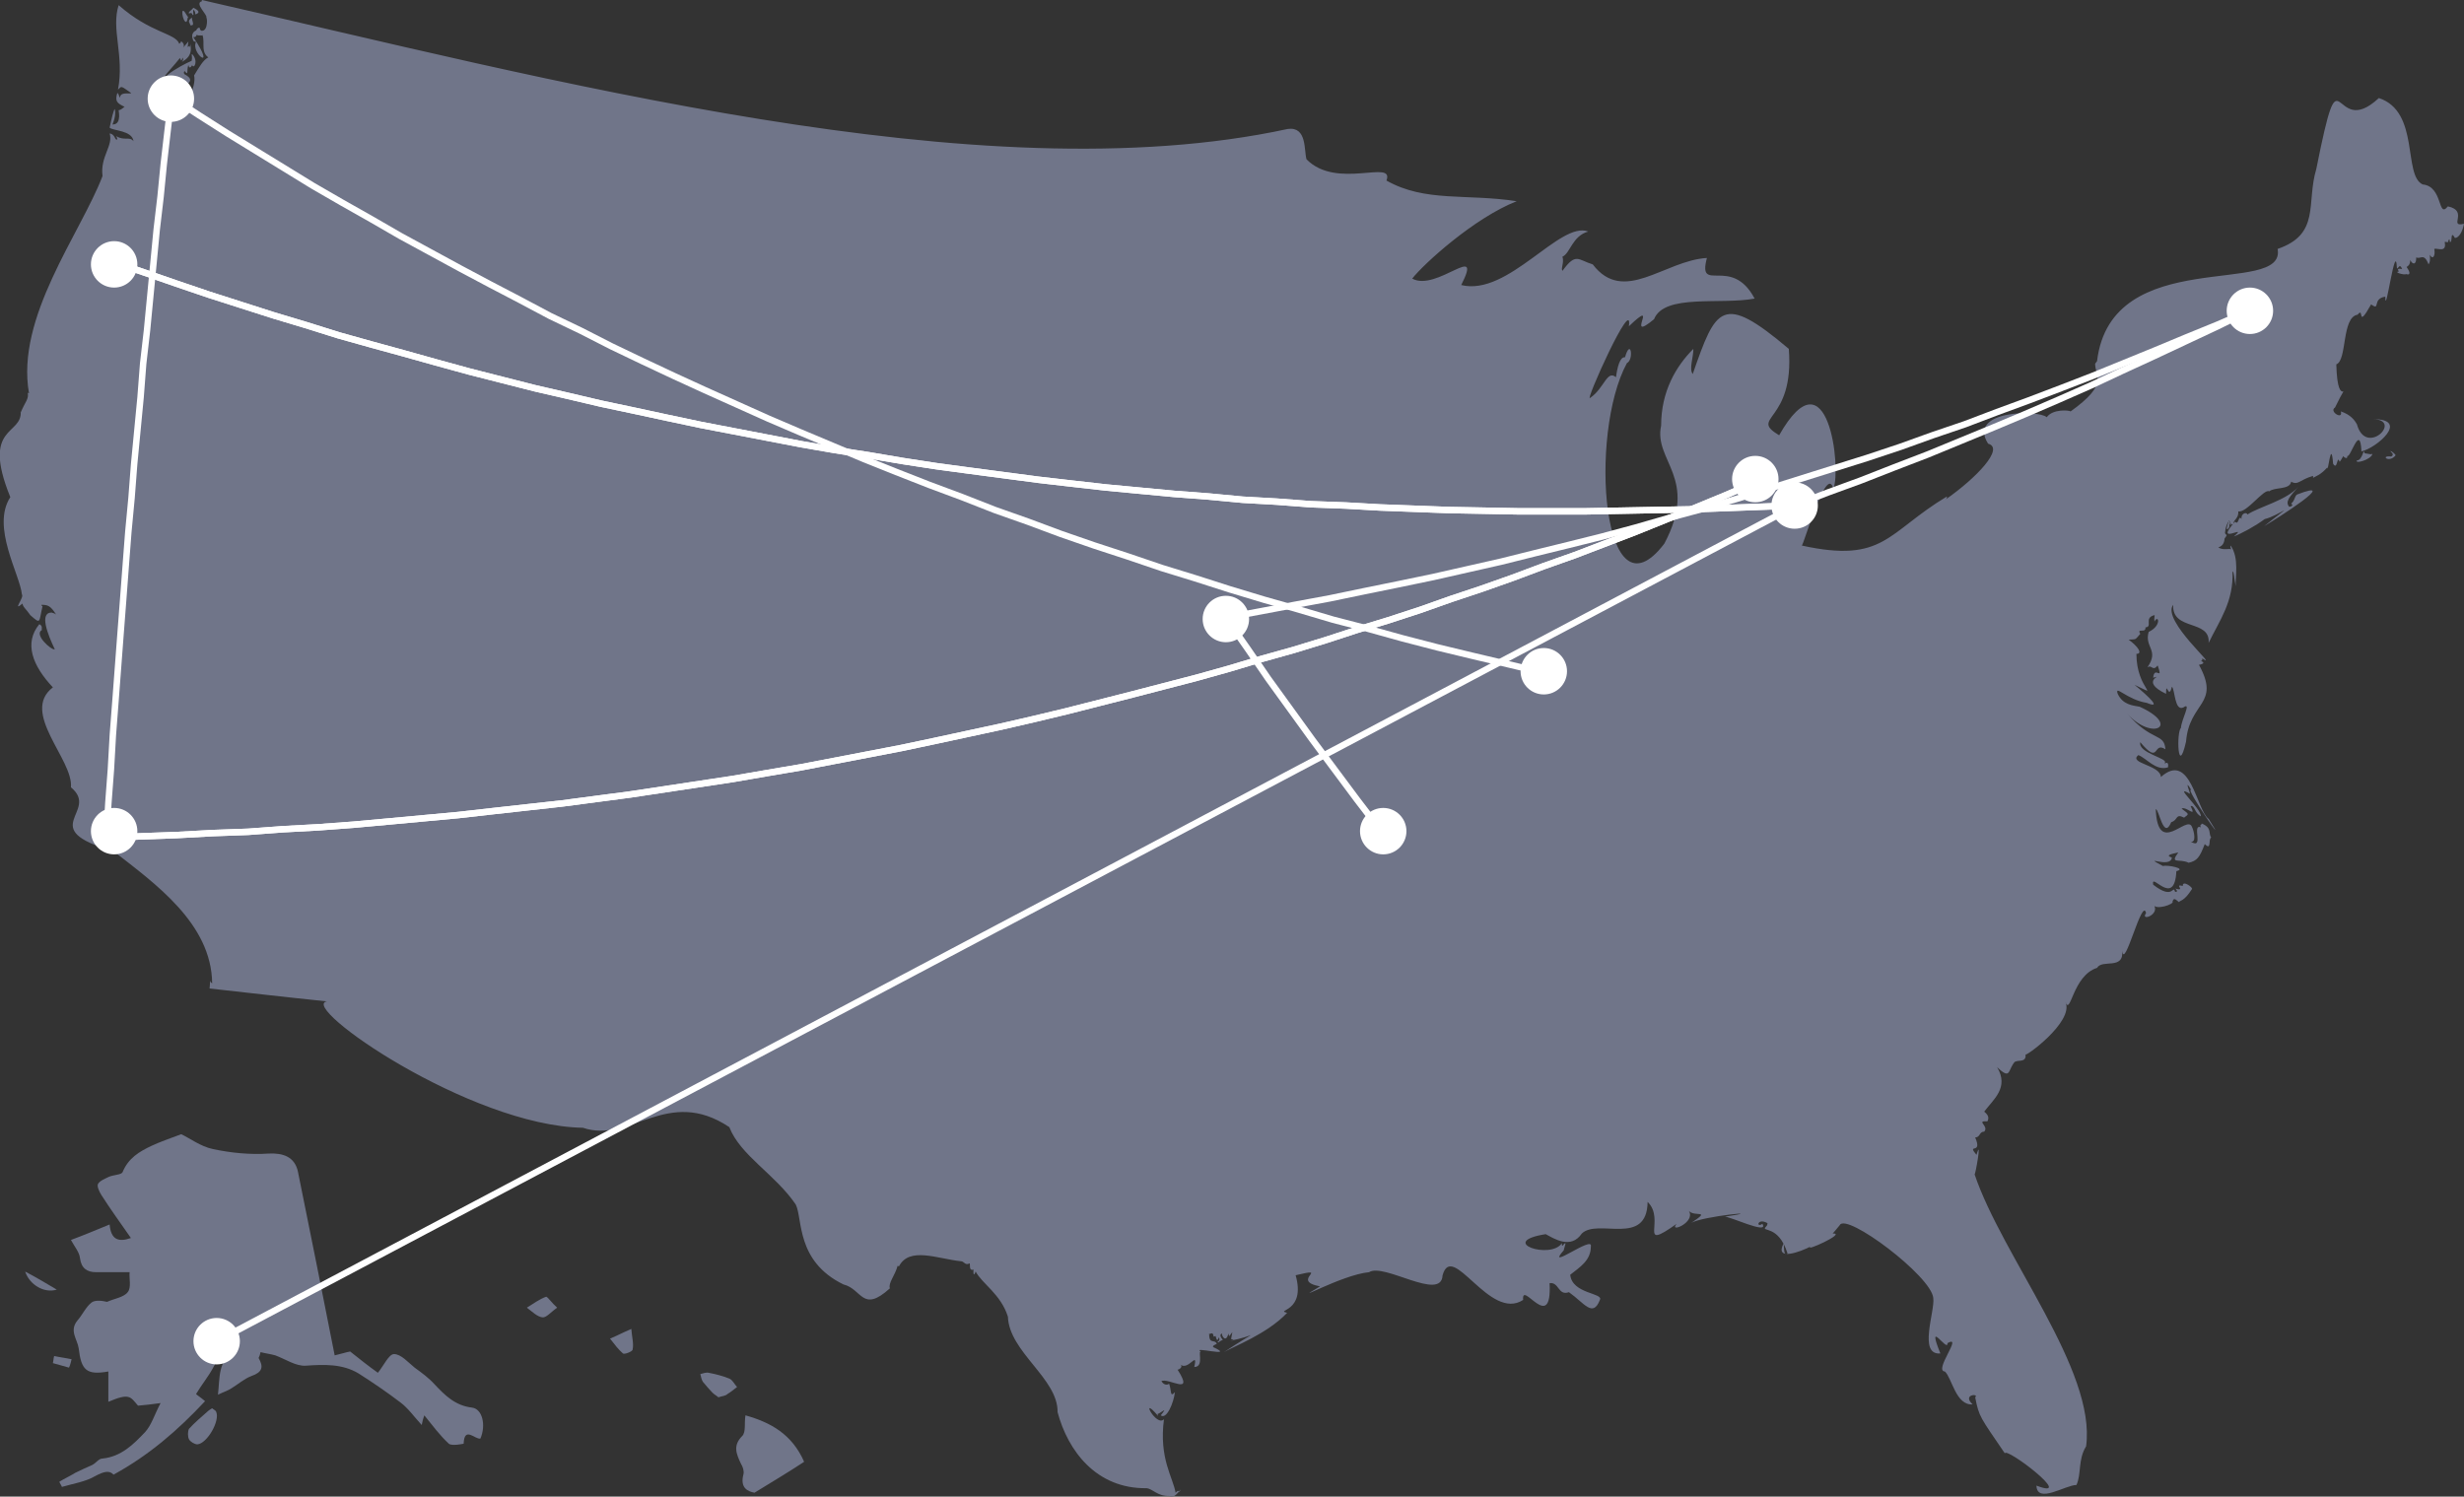 <?xml version="1.0" encoding="utf-8"?>
<!-- Generator: Adobe Illustrator 23.1.1, SVG Export Plug-In . SVG Version: 6.00 Build 0)  -->
<svg version="1.1" id="Layer_1" xmlns="http://www.w3.org/2000/svg" xmlns:xlink="http://www.w3.org/1999/xlink" x="0px" y="0px"
	 viewBox="0 0 382.1 232.1" style="enable-background:new 0 0 382.1 232.1;" xml:space="preserve">
<rect x="0" y="0" width="382.1" height="232.1" fill="#333333" stroke="none"/>
<style type="text/css">
	.st0{fill:#707589;}
	.st1{fill:none;stroke:#FFFFFF;stroke-linejoin:round;stroke-miterlimit:10;}
	.st2{fill:none;stroke:#FFFFFF;stroke-linejoin:round;stroke-miterlimit:10;enable-background:new    ;}
	.st3{fill:#FFFFFF;}
</style>
<g id="map">
	<path class="st0" d="M40.1,210.6c0.8,1.4,0.6,2.2-1.1,2.8c-1.1,0.4-2.1,1.3-3.1,1.9c-0.6,0.4-1.3,0.6-2.1,1c0.3-2.7,0-5.2,2.5-6.8
		c-1.6,0.1-2.3,0.8-3.3,2.7c-0.7,1.3-1.7,2.5-2.6,4c0.2,0.2,0.7,0.5,1.4,1.1c-4.2,4.5-8.7,8.4-14.2,11.4c-0.6-0.7-1.5-0.5-2.8,0.2
		c-1.5,0.9-3.5,1.2-5.2,1.7c-0.1-0.3-0.3-0.5-0.4-0.8c0.8-0.5,1.7-0.9,2.5-1.4c0.8-0.4,1.7-0.8,2.6-1.2c0.6-0.3,1-1,1.6-1
		c2.9-0.3,4.8-2.2,6.6-4.1c1-1.1,1.4-2.6,2.4-4.5c-1.5,0.2-2.3,0.3-3.5,0.4c-1.2-1.4-1.3-2-4.6-0.6c0-1.6,0-3.1,0-4.7
		c-3.4,0.6-4.2-0.2-4.6-3.6c-0.2-1.4-1.5-2.7-0.2-4.3c0.8-0.9,1.3-2.1,2.2-2.8c0.5-0.4,1.6-0.3,2.4-0.1c1.1-0.5,2.6-0.7,3.2-1.5
		c0.6-0.7,0.2-2.2,0.3-3.1c-1.6,0-3.4,0-5.2,0c-1.4,0-2.3-0.6-2.5-2.2c-0.1-0.9-0.8-1.7-1.4-2.8c1.9-0.7,3.8-1.5,6-2.4
		c0.2,2.3,1.3,2.8,3.3,2.1c-1.6-2.3-3.2-4.5-4.6-6.7c-0.3-0.5-0.7-1.3-0.5-1.7c0.3-0.5,1.1-0.8,1.7-1.1c0.7-0.3,1.9-0.3,2.1-0.7
		c0.9-2.2,2.6-3.2,4.5-4.1c1.3-0.6,2.7-1.1,4.6-1.8c1.3,0.6,3,1.9,4.9,2.3c2.8,0.6,5.8,0.9,8.7,0.7c2.2-0.1,4,0.5,4.5,2.8
		c1.9,9.4,3.8,18.8,5.7,28.5c0.9-0.2,1.8-0.5,2.4-0.6c1.5,1.2,2.9,2.3,4.3,3.3c0.9-1.1,1.7-2.9,2.5-2.9c1.1,0,2.2,1.3,3.2,2.1
		c1.1,0.8,2.2,1.6,3.1,2.6c1.6,1.7,3.2,3.3,5.8,3.6c1.6,0.2,2.2,2.7,1.3,4.8c-0.8,0.2-2.5-2-2.6,0.8c0,0-1.8,0.4-2.3,0
		c-1.4-1.3-2.5-2.8-3.8-4.4c-0.2,0.6-0.3,0.9-0.4,1.5c-1.2-1.3-2.1-2.6-3.3-3.5c-2.1-1.6-4.3-3.1-6.5-4.5c-2.5-1.5-5.3-1.4-8.2-1.2
		c-1.5,0.1-3.1-1-4.7-1.6c-0.7-0.2-1.5-0.3-2.3-0.5C40.3,210.2,40.2,210.4,40.1,210.6z"/>
	<path class="st0" d="M32.9,218.4c0.2,0.2,0.5,0.3,0.6,0.5c0.7,1.4-1.4,5-2.9,5.1c-0.4,0-1.1-0.4-1.3-0.8c-0.2-0.4-0.2-1.2,0-1.6
		c0.9-1,2-1.9,3-2.8C32.4,218.7,32.6,218.6,32.9,218.4z"/>
	<path class="st0" d="M8.8,200c-1.9,0.6-4.2-0.7-4.9-2.8C5.8,198.2,7.1,199,8.8,200z"/>
	<path class="st0" d="M8.4,210.3c0.9,0.2,1.8,0.3,2.7,0.5c-0.1,0.4-0.2,0.9-0.4,1.3c-0.8-0.2-1.7-0.5-2.5-0.7
		C8.3,211,8.3,210.6,8.4,210.3z"/>
	<path class="st0" d="M117,231.5c-1-0.2-2.3-0.7-1.7-2.9c0.1-0.5-0.1-1.1-0.4-1.6c-0.7-1.5-1.3-2.8,0.2-4.3c0.6-0.6,0.3-2,0.5-3.2
		c3.9,1.1,7.2,2.9,9.1,7.2C122.6,228.1,120.1,229.6,117,231.5z"/>
	<path class="st0" d="M111.4,216.7c-0.2-0.2-0.6-0.4-0.9-0.7c-0.5-0.5-1-1.1-1.5-1.7c-0.2-0.3-0.3-0.8-0.4-1.2
		c0.4-0.1,0.9-0.3,1.3-0.2c1.1,0.2,2.2,0.5,3.2,0.9c0.5,0.2,0.8,0.9,1.2,1.3c-0.5,0.4-1,0.8-1.5,1.1
		C112.5,216.5,112,216.5,111.4,216.7z"/>
	<path class="st0" d="M86.4,202.8c-1,0.7-1.7,1.6-2.3,1.5c-0.8-0.1-1.6-0.9-2.4-1.5c1-0.6,1.9-1.3,3-1.7
		C85,201.2,85.6,202.1,86.4,202.8z"/>
	<path class="st0" d="M97.9,206.1c0.1,1.3,0.4,2.3,0.2,3.2c0,0.3-1.3,0.8-1.5,0.6c-0.7-0.6-1.3-1.4-2-2.3
		C95.8,207.1,96.5,206.7,97.9,206.1z"/>
	<path class="st0" d="M150.2,196c0.5-0.4-0.2,1.2,0.8,0.9c-0.1,0.1-0.1,1.4,0.3,0.3c1,1.9,3.9,3.5,5,7c0.2,5.5,7.8,9.6,7.7,14.8
		c1.6,6,6,11.9,13.8,11.8c1,0.1,1.7,1.3,3.6,1.2h-0.1c1,0.7,2.2-1.9,1.6-0.6c-0.2-0.1-0.1-0.4-0.6,0.1c-0.4-2.4-2.6-5.3-1.8-11.4
		c-1.2,1.3-3.9-4-0.9-0.5l-0.1-0.3c0.6-0.2,1.7-1.3,0.5,0.2c0.9,0.7,2-1.9,2.2-3.6c-0.8,0.9-0.5-0.2-0.9-1.3
		c-0.1,0.1-0.7,0.4-1.2-0.4c1.1-0.6,5.2,2.4,2.5-1.8c0.1,0.1,1-0.4,0.4-0.8c1.3,1.1,2.8-2.3,2.2,0.4c1.7,0,0.3-3,1.2-2.3
		c-2.2-1.1,5.6,1,1.7-0.8c0.1-0.2-0.2-0.1,0.6-0.5c-0.4-0.8-1.2,0.2-1.2-1.6c0.1,0.3,0.6-0.5,0.7,0.5l0.3-0.1c0-0.2,0.2,1.3,0.5,0.2
		c-0.1-0.1,0.4,0.4-0.2,0.7c0.3,0.2-0.1,0.1,0.8-0.3c0.3,0.2-0.8-0.7-0.1-1c-0.1,0.3,0.6,1.6,1,0c0,0.1,0,0,0.1,0.4
		c0.1,0,0.1-0.1,0.5-0.6c0,0.2,0-0.1-0.2,1.1c-0.1-0.1,1.1,0.2-0.1,0.2c3.5-0.5,5.2-2.3-1,1.8c1.3-0.8,6.7-2.8,9.8-6.1
		c-2-0.5,3,0,1.3-5.9l-0.1,0.1c5.8-1.4-0.9,0.8,3.9,1.7c-5.2,3.1,3.3-1.8,7.6-2.2c2.3-1.5,11.2,4.6,11.4,0.5
		c1.5-5.5,7.3,7.2,12.5,3.8c-0.3-3.2,4.5,5.4,4.1-2.6c1.5-0.2,1.3,2,3,1.4c2.4,1.7,3.7,4,4.8,1.2c0.6-1.1-4.3-0.9-4.6-3.9
		c1.5-1.2,3.2-2.2,3.2-4.4c0.4-1.8-7.2,4-4.2,0.6c0-0.3,0.7-1.8-0.2-0.7c-0.1-0.1-0.1,0-0.1-0.4c-1.7,2.6-10.1-0.2-2.5-1.4
		c1.3,0.7,3.9,2.4,5.6-0.1c2.5-2.4,10.1,2.1,10.2-4.9c2.9,2.8-1.7,7.8,4.5,3.4c-1.3,1.5,3-0.2,1.9-2c0.9,1,3.6-0.3,0.3,1.9
		c1.6-1.1,12.6-2.1,5.2-1c0.6-0.2,7,2.9,5.9,1.1c-1,0.7-0.8-1,0.8-0.1c-0.1,0.2,0.1,0.2-0.3,0.6c-0.7,0.8,2-0.4,3.4,4.1
		c-0.5,0.2-0.5,0-0.6-1.6c-1.5,2.9,2.7,1.3,4.2,0.5c-1.3,1,5.7-2.1,3.4-2c0.3-0.3,0.5-0.6,1.1-1.3c1-2,14.2,7.9,14.5,11.3
		c0.3,2-2.4,8.9,1.1,8.6c-2.3-5.7,1.2,0,1.1-1.6c2.5-1.4-2.2,4.3-0.4,4.4c1.1,1,1.7,5.3,4.3,5.1c-1.7-1.6,1.1-1.7,0.4-1.1
		c0.6,3.1,0.8,3.1,4.6,8.7c0.1-1.1,11.2,7.4,4.9,5c0.1,2.9,4.5-0.1,6.2-0.1c0.8-1.7,0.2-3.9,1.5-6c1.6-11.8-13-29.4-17.3-42.2
		c0.1,0.4,1.2-6,0.3-3c-1.6-1.9,1,0.1-0.2-2.7c0.8,0,0.6-0.9,1.4-0.9c0.8-0.9-1.4-1.7,0.5-1.6c0.3-0.6,0.1-1-0.5-1.5
		c1.4-1.9,3.9-3.7,2-6.9c2.2,2.1,1.6,0.4,2.8-0.9v0.1c0.3-0.4,1.8,0.2,1.6-1.2c-0.4,0.7,7.6-5,6.2-8.1c0.8,2.2,1.1-4.1,4.9-5.3
		c0.8-1.4,4.2,0.4,3.9-2.7c0.3,3.3,3.1-8.4,3.7-5.8c-1,1.4,2.4,0.2,1.1-1.4c0.2,1.1,3.4,0,3-0.4c0.2-0.5,0.3-0.5,1,0.1
		c0.2-0.3,0.8-0.1,2-2c0.3-0.2-1.5-1.5-1.4-0.5c-1.5-0.4,0.6,0.9-1.2,0.4c0.1,0,0.6,0.6,0,0.5c-0.4-1.2-0.2,1.4-3.4-1.1
		c-0.4-2.1,3.3,3.7,3.6-2.1c1.7-0.4-1.4-1-2.1-0.8c-3.5-1.9,1.2,0.5,1.4-1.3c-1.2-0.4,0.2-0.6,1-0.8c-1.4,1.9,0.2,0.9,1.6,1.6
		c1.3-0.3,1.7-0.8,2.5-2.9c1.1,1.1,0.5-0.8,1-1c-0.5-0.7,0.2-1.5-1.5-2.2c0.2,0.2-0.4,0.1-0.1,0.6c-1.5-0.6,0.6,3.6-1.6,2.2
		c0.9,0.3,0.6-1.5,0.2-2.3c-0.8-1.9-5.3,4.7-5.6-2.7c0.5-0.1,1.2,4.9,2.4,2c1.1-0.3,0.6-1.4,2-0.7c0.8-0.6,0.8-0.5-0.4-1.4
		c0.8-0.4,2.4,1.6,1.4-0.4c0.7-0.1,0.6,1.1,1.6,1.6c0.1-1.2-4.5-5.1-1.7-3.5c0.1,0-1-2.6,0.2-0.6c-1.2-0.6,6.4,10.3,2.7,4.5
		c-1.9-1.4-2.8-10.6-7.4-6.5c-0.1-1.9-5.1-2.1-3.5-3.4c1.3,0.5,2.7,2.5,4.6,1.9c0-0.1,0.2-1-0.5-0.6v-0.1l0,0
		c0.6-0.7-4.2-1.5-3.8-3.2c3.1,3.7,1.9-0.2,3.9,1.1c-0.2-2.6-2.1-1.1-5.9-5.5c3.9,4.3,8.3,1.8,1.9-1.1c-1.1-0.2-2.6-0.3-3.4-2
		c-0.5-1.5,1.4,0.9,4.5,1.4c2.4,1,0.4-0.9-1.9-2.8c4.3,2,0.3,0.8,0.3-4.8c1,0,0.3-1.1-1.2-2.2c1.3-0.1,0.9,0.1,1.8-0.9
		c-0.6-1,0.9,0,0.8-1c1.2-0.1-0.3-1.5,1.4-1.9c0.1,0-0.1,0.4,0,1c0.6-1.2,1.2,0.6-0.9,1.6c-0.7,2.4,1.7,2.8-0.2,5.5
		c0.7-0.5,0.8,0.7,1.6-0.3c0.9,2.6-0.5-0.1-0.7,1.9c2-0.5-2.4,0.4,2,2.5c0-2.3,0.4,1.1,0.9-1.1c0.5,0.4,0.4,3.9,1.8,3.2
		c1.3-0.9-0.3,1.8-0.4,3.2c-0.7,0.6-0.5,7.8,0.8,2.1c0.5-6.2,5.4-5.7,2-11.9c0,0,1.3-0.2,0.3-0.6c0,0,0.3,0,0.2-0.4
		c2.9,1.9-6.4-5.9-4.5-8.3c-0.2,4.1,5.8,2.2,5.5,5.9c1.7-3.5,3.9-6.4,3.7-11.1c0.3,0.2,0.2,0.9,0.5,2.3c-0.1-1.2,0.6-4.4-0.8-6.3
		c0,0.2-0.1,0.1,0.1,0.6c-0.3-0.2-1.2,0.2-2-0.3c1.7-0.6,0.4-2.4,1.7-4.2l0.3,0.8c-0.1-0.1-0.1,0-0.2-0.3l0.7,0.2
		c-0.5-0.7,0.7-0.8,0.6-2.1c1.3,0.3,4-3.6,4.8-3.1c0.8-0.7,3.2-0.2,3.4-1.5c1.1,0.6,1.3-0.3,3.4-0.9v0.3c0.5-0.3,1.1-0.4,2.2-1.6
		c0.1,1.1,0.6-4.7,0.9-0.6c0.7,1.2,0.6-1.5,1-0.3c0.1,0,0.3-0.4,0.6-0.9c-0.1,0.1,0.7,0.7,0.6,0c0.5,0.4,2-5.2,2.2-0.7
		c2.3-0.5,7.6-5,1.8-5c4.7,0.1-1.1,5.9-2.5,0.8c-0.4-0.7-1-1.5-2.5-2c0.4,1.4-1.9,0-0.9-0.6c2.7-5.6,0.4,1.2,0.2-6.7
		c1.7-0.6,0.8-7.3,3.3-7.7c1.1-1.4-0.2,2.5,2.1-1.6c1.5,1.1,0.1-0.9,2.2-1.2c0,3.5,1.6-9.1,1.8-4.4c0.2,0.2,0.4-0.9,0.8,0.1
		c0.1,0.1-1-0.3-0.5,0.4c-0.9,0.1,0.9,0.6,1.1,0.4c0.6,0.2,0.8-0.1,0.1-1.1c0.3-0.2,0.5-0.3,0.6-1.1c0.1,0.5,0.9,1.1,0.9-0.4
		c0.6,0.4,1.2-0.8,1.9,1.1c0.2-0.3,0.3-0.6,0.2-1.5c0.4,0.8,0.9,0.3,0.7-0.9c0.4-0.2,2,0.7,1.6-1.1c0,0.1,0.1-0.1,0.5,0.1
		c-0.1,0.2,0.3-1.1,0.3-0.1c0.5,0.3,0-2,0.8-0.6c0.6,0,1.2-1,1.4-2.2c-2.5,0.6,0.8-2-2.5-2.7c-1.6,2-0.7-3.1-3.9-3.4
		c-3.1-1.4-0.4-11.3-6.8-13.4c-7.4,6.9-5.7-9-9.7,11c-1.6,5.3,0.7,10.1-6,12.4c1.4,7.6-25.8-0.9-28,17.4l-0.3,0.4
		c0,2,2.2,3.1-3.8,7.4c-0.2-0.2-2.8-0.4-3.7,0.9c-1.3-1.2-12.4-1.1-9.1,4.1c2.6,0.7-1.8,5.3-6.5,8.6c-0.1,0,0.2-0.1,0.1-0.4
		c-9.3,5.6-9.7,10.4-22.5,7.6c0.2,0.3,3.9-12.9,4.9-8.8c1.3-3-0.8-21.7-8.4-8.3c-4.8-2.9,2.4-1.9,1.5-13.4
		c-10.4-8.8-11.3-6.4-14.9,3.9c-0.6-0.8,0.1-2.5,0.1-3.9c-2.7,2.7-5,6.6-5,11.9c-1.2,5.5,5.9,8.1,0.5,18.3c-9.6,12.6-11.8-17-5.8-28
		c1.1-0.5,0.6-4-0.3-0.9c-0.8-0.1-1.2,1.6-1.4,3.1c-1.4-1.2-1.8,1.7-4,3.2c-1,1,6.7-16.2,6-11.1c5-4.8-0.8,2.8,3.9-1.1
		c1.6-4,10.3-2.2,15.6-3.2c-3.6-6.8-8.9-0.6-7.4-6.3c-6.6,0.4-12.9,7.3-17.7,1c-2.3-0.7-2.6-1.9-4.7,1c-0.3-0.4,0.3-1.2,0-2.2
		c1.2-0.5,1.5-3.2,4-3.9c-4.4-1.7-12.4,10.1-19.7,8.3c3.5-6.9-3.8,1.1-7.6-1c1.8-2.3,9.6-9.4,16.2-12C227.4,30,221,31.4,215,28
		c1.3-3.4-7.7,1.5-12.4-3.3c-0.4-1.4,0.1-5.1-2.9-4.7C152.1,30.3,85.2,12.3,31.3,0v0.2c-1.2,0.3,0.9,2.1,0.7,2.5
		c0.2,0.3,0.2,2.5-1,2c0.2-1.1-1.4,0.4,0.1,0.3c1,1-0.2,2.9,1.2,3.9c-0.8,0.4-1.4,1.5-2.2,2.8c0.2,0.8-0.1,2.2-0.9,3.6
		c0,0-0.2-0.1-0.6-0.7c-0.1,0.2-1.5,2.5-2.2,0.8l-0.1,0.4c-0.1,0.1,0.2-0.2-0.4-0.3c-0.1,0.3,0,0.1-0.2,0.9
		c-0.5,0.2,0.4-0.8-0.6-0.6c0.1,0,0,0,0.6-0.5c-0.2-0.1-0.1-0.2-0.9,0.2c0,0-0.1-0.3,0.6-0.6L25.2,14c0,0.2,0-0.5,0.5-0.3l-0.2,0.2
		c0.2,0.1,1.2-0.2,1.7-1.1c0.3,1.3-1.3,2.5,1.2,0.3c0,0.3-1,0.7,0.1,1.2c-0.3-1.3,2.3-1.6,0.1-2.8c0-0.1-0.2-0.1,0-0.5
		c0.7,0.8,0.3,0.1,0.6-0.9c0-0.2,0.1,0.9,0.6,0c0.3,0.7,1-0.7,0-1.7c-0.2,0.1,0.1,0.2-0.1,1.1c0.8-0.6-7.4,3.5-2.6,2.9
		c-3.7,1.1-0.9-1.2,0.8-3.4l0.2,0.4c0-0.1,0.1,0.1,0.2-0.5c0,0.2,0.3,0.2-0.1,0.7c0.7-0.4,1.7-1,1.3-2.8v0.6l-0.1-0.3l-0.3,0.2
		c0.1-1.2,0.4-1.1-0.7,0.1c0,0,0.4-0.5-0.3-1c-0.1,0,0.1,0.1-0.3,0.4c-0.6-1.7-4.4-1.6-9.4-6c-1.2,3.7,0.9,7.8-0.1,13.1
		c0.6-0.6,0.4-0.6,2,0.5c0.2,0.3-1.6-0.3-1.7,0.7c-0.2,0,0-0.3-0.4-0.7c-0.4,1.3-0.1,1.6,1.2,2.2c-0.1-0.2-0.4,0.4-1,0.5
		c-0.1-0.3,0.6,2.2-0.9,2.2c-0.3,0.3,0.6-1,0.3-2.4c-0.2,0.2-0.5,1.5-0.8,2.9c0.5,0.5,3.5,0.4,3.7,2.1c-0.6-0.8-1.4,0-2.7-0.8
		c0,0,0.1,0.1,0.2,0.5c-0.4,0.3-0.3-0.8-1.2-0.9c0.6,1.9-1.5,3.6-1.1,6.6C12.5,36.2,2.4,49.2,4.5,61l-0.2-0.1c0.2,1-0.4,1.4-1.1,3.1
		l0-0.3c0.4,3.9-6.2,2.1-1.6,13.4c-3,4.6,1.5,12,1.8,15.1c0.4,0.4-1.6,2.8,0.1,1.4c0,0.5,0.6,0.9,1.2,1.8C6.4,96.9,6,96.5,6.6,94
		c-0.1,0-0.1,0-0.2-0.2c1,0,1.4,0.1,2.3,1.5c-0.2-0.1,0-0.1-0.7-0.3h0.1c-2.1-0.1-0.7,3.4,0.4,5.7c-0.5,0.2-3.3-2.3-2-3
		c-0.1-0.2,0.2-0.6-0.4-0.9c-2.4,2.9-1.1,6.4,2.1,9.8c-5.1,3.9,3.2,11.2,2.8,15.5c4.6,3.8-5.7,6.4,6.6,9.9
		c6.4,5,15.2,11.2,15.3,20.5c-0.6-0.3-0.2-1.1-0.4,0.8c5.4,0.6,11.4,1.3,18.2,2c-4.5,0.7,22.1,19.3,39.7,19.6
		c7.3,2.5,13.1-6.5,22.7-0.1c1.7,4.4,7.1,7.3,10.3,12c1.1,2.2,0,8.8,7.4,12.4c2.9,0.7,2.9,4.5,7.2,0.6c-0.3-0.8,0.8-2,1.2-3.5
		l0.2,0.1c1.6-3.1,5.9-1.2,9.6-0.8C149.5,195.6,149.6,196.2,150.2,196z"/>
	<path class="st0" d="M367.9,70.4c-0.4,0.1-0.4,0-1.2-0.1c-0.2-1-0.3,1.1-1.2,1.1C365.1,72,367.7,71.3,367.9,70.4z"/>
	<path class="st0" d="M370.8,70.8c-1.8-0.2-0.3,1.1,0.7-0.2c-0.3-0.5-1.3-1-0.5-0.3C371,70.4,371.2,70.6,370.8,70.8z"/>
	<polygon class="st0" points="345.8,81.1 345.7,80.9 345.7,80.8 345.7,80.8 345.6,80.8 345.5,81.2 345.4,81.5 345.3,82 345.4,82.1 
		345.5,82 345.6,81.9 345.7,81.7 345.7,81.6 345.7,81.4 345.8,81.2 	"/>
	<polygon class="st0" points="344,84.4 344.3,84.3 344.6,84.1 344.7,83.9 344.9,83.6 345.2,83.2 345.3,83 344.9,82.6 344.3,83.1 	
		"/>
	<path class="st0" d="M355.3,78.1l0.2,0.2c-0.1,0,0.1,0.2-0.5,0.3c-0.7-0.8,0.1-1.6,1.4-3.1c-1.8,2.1-6.1,3.1-7.9,4.3
		c0-0.4-1-0.3-0.9,0.7c-0.5-0.8-0.4,1.1-1,0.4c-3.5,3.9,2.3,0.2-0.2,2.3c1.3-0.5,3.3-1.6,4.8-2.7c2.2-0.5,5.5-3.3-0.1,1.1
		c1.9-1.1,12.1-7.6,5.1-4.9C355.8,77,355.9,77.6,355.3,78.1z"/>
	<path class="st0" d="M28.8,2.1c0,0,0.1,0.2,0.4,0.6c-0.2,0,0,0.2-0.3,0.7C28.3,3.5,27.9,0.6,28.8,2.1z"/>
	<path class="st0" d="M29.5,3.9c0-0.4-0.6-0.6,0.3-1.2C29.6,3,30.4,4.1,29.5,3.9z"/>
	<path class="st0" d="M30.4,2.2C30.1,2.3,30.5,2,30,1.5c0,0.1-0.1,0,0,0.8c-0.3,0.2,0-0.5-0.7-0.2c-0.1-0.3,0.3-0.4,0.7-0.9
		C30.1,1.3,31.4,1.8,30.4,2.2z"/>
	<path class="st0" d="M29.9,6.1C30,6,29.7,6.4,30.4,6.5c-0.9,1.8,3.3,4.8-0.4-0.7c-0.1-0.2,0.3,0.2,0.5-0.4c0.2,0.1,0.2,0.1,0.9,0.1
		C31.6,5.4,31,5,31.1,4.6C31,4.5,29.4,4.7,29.9,6.1z"/>
</g>
<g>
	<g>
		<polyline class="st1" points="278.2,78.4 272.8,78.6 267.4,78.8 262.1,79 256.7,79.1 251.4,79.2 246,79.3 240.7,79.3 235.3,79.3 
			230,79.2 224.7,79.1 219.3,78.9 214,78.7 208.7,78.4 203.3,78.2 198,77.8 192.7,77.5 187.4,77 182.1,76.6 176.8,76.1 171.5,75.6 
			166.2,75 161,74.4 155.7,73.7 150.4,73 145.2,72.3 140,71.5 134.7,70.6 129.5,69.8 124.3,68.9 119.1,67.9 113.9,66.9 108.7,65.9 
			103.5,64.8 98.4,63.7 93.2,62.6 88.1,61.4 82.9,60.2 77.8,58.9 72.7,57.6 67.6,56.2 62.6,54.8 57.5,53.4 52.5,52 47.4,50.4 
			42.4,48.9 37.4,47.3 32.4,45.7 27.4,44 22.5,42.3 17.5,40.6 		"/>
		<polyline class="st2" points="348.8,48.2 343.9,50.6 339,52.9 334.1,55.2 329.1,57.5 324.2,59.8 319.2,62 314.1,64.2 309.1,66.3 
			304,68.4 298.9,70.5 293.7,72.5 288.6,74.5 283.4,76.4 278.2,78.4 		"/>
		<polyline class="st1" points="17.5,40.6 22.5,42.3 27.4,44 32.4,45.7 37.4,47.3 42.4,48.9 47.4,50.4 52.5,52 57.5,53.4 62.6,54.8 
			67.6,56.2 72.7,57.6 77.8,58.9 82.9,60.2 88.1,61.4 93.2,62.6 98.4,63.7 103.5,64.8 108.7,65.9 113.9,66.9 119.1,67.9 124.3,68.9 
			129.5,69.8 134.7,70.6 140,71.5 145.2,72.3 150.4,73 155.7,73.7 161,74.4 166.2,75 171.5,75.6 176.8,76.1 182.1,76.6 187.4,77 
			192.7,77.5 198,77.8 203.3,78.2 208.7,78.4 214,78.7 219.3,78.9 224.7,79.1 230,79.2 235.3,79.3 240.7,79.3 246,79.3 251.4,79.2 
			256.7,79.1 262.1,79 267.4,78.8 272.8,78.6 278.2,78.4 		"/>
		<polyline class="st2" points="272.2,74.8 267.6,76.8 263,78.7 258.3,80.6 253.6,82.5 248.9,84.3 244.2,86.1 239.4,87.8 
			234.6,89.6 229.8,91.3 225,92.9 220.2,94.6 215.3,96.2 210.4,97.7 205.5,99.3 200.6,100.8 195.6,102.2 190.6,103.7 185.6,105.1 
			180.6,106.4 175.6,107.7 170.5,109 165.4,110.3 160.4,111.5 155.2,112.7 150.1,113.8 145,114.9 139.8,116 134.6,117 129.4,118 
			124.2,119 118.9,119.9 113.7,120.8 108.4,121.6 103.1,122.4 97.8,123.2 92.5,123.9 87.2,124.6 81.8,125.2 76.4,125.8 71.1,126.4 
			65.7,126.9 60.3,127.4 54.8,127.9 49.4,128.3 43.9,128.6 38.5,129 33,129.2 27.5,129.5 22,129.7 16.5,129.9 		"/>
		<polyline class="st2" points="190.1,95.8 195.5,94.8 200.8,93.8 206.2,92.8 211.5,91.7 216.9,90.6 222.2,89.5 227.5,88.3 
			232.8,87.1 238,85.8 243.3,84.5 248.5,83.2 253.7,81.8 258.9,80.3 264.1,78.9 269.2,77.4 274.3,75.8 279.4,74.2 284.5,72.6 
			289.6,71 294.7,69.3 299.7,67.5 304.7,65.8 309.7,63.9 314.6,62.1 319.6,60.2 324.5,58.3 329.4,56.3 334.3,54.3 339.1,52.3 
			344,50.3 348.8,48.2 		"/>
		<polyline class="st2" points="26.6,15.1 26,20.2 25.4,25.4 24.9,30.5 24.3,35.6 23.8,40.8 23.3,46 22.8,51.2 22.2,56.4 21.8,61.6 
			21.3,66.8 20.8,72 20.4,77.2 19.9,82.5 19.5,87.7 19.1,93 18.7,98.2 18.3,103.5 17.9,108.8 17.5,114 17.2,119.3 16.8,124.6 
			16.5,129.9 		"/>
		<polyline class="st2" points="16.5,129.9 22,129.7 27.5,129.5 33,129.2 38.5,129 43.9,128.6 49.4,128.3 54.8,127.9 60.3,127.4 
			65.7,126.9 71.1,126.4 76.4,125.8 81.8,125.2 87.2,124.6 92.5,123.9 97.8,123.2 103.1,122.4 108.4,121.6 113.7,120.8 118.9,119.9 
			124.2,119 129.4,118 134.6,117 139.8,116 145,114.9 150.1,113.8 155.2,112.7 160.4,111.5 165.4,110.3 170.5,109 175.6,107.7 
			180.6,106.4 185.6,105.1 190.6,103.7 195.6,102.2 200.6,100.8 205.5,99.3 210.4,97.7 215.3,96.2 220.2,94.6 225,92.9 229.8,91.3 
			234.6,89.6 239.4,87.8 244.2,86.1 248.9,84.3 253.6,82.5 258.3,80.6 263,78.7 267.6,76.8 272.2,74.8 		"/>
		<polyline class="st2" points="239.3,104.3 233.8,103 228.3,101.7 222.9,100.4 217.5,99 212.1,97.5 206.7,96.1 201.3,94.5 196,93 
			190.7,91.4 185.4,89.7 180.2,88.1 174.9,86.3 169.7,84.6 164.5,82.8 159.4,80.9 154.3,79.1 149.2,77.1 144.1,75.2 139,73.2 
			134,71.2 129,69.1 124,67 119.1,64.9 114.2,62.7 109.3,60.5 104.5,58.3 99.6,56 94.8,53.7 90.1,51.3 85.3,49 80.6,46.5 76,44.1 
			71.3,41.6 66.7,39.1 62.1,36.6 57.6,34 53,31.4 48.5,28.8 44.1,26.1 39.7,23.4 35.3,20.7 30.9,17.9 26.6,15.1 		"/>
		<polyline class="st2" points="214.1,128.8 210.5,124.1 207,119.4 203.5,114.7 200.1,110 196.7,105.3 193.4,100.5 190.1,95.8 		"/>
	</g>
	<ellipse class="st3" cx="214.5" cy="128.9" rx="3.6" ry="3.6"/>
	<ellipse class="st3" cx="190.1" cy="96" rx="3.6" ry="3.6"/>
	<ellipse class="st3" cx="17.7" cy="41" rx="3.6" ry="3.6"/>
	<ellipse class="st3" cx="17.7" cy="128.9" rx="3.6" ry="3.6"/>
	<ellipse class="st3" cx="33.6" cy="208" rx="3.6" ry="3.6"/>
	<ellipse class="st3" cx="26.5" cy="15.3" rx="3.6" ry="3.6"/>
	<ellipse class="st3" cx="239.4" cy="104.1" rx="3.6" ry="3.6"/>
	<ellipse class="st3" cx="278.3" cy="78.4" rx="3.6" ry="3.6"/>
	<ellipse class="st3" cx="348.9" cy="48.2" rx="3.6" ry="3.6"/>
	<ellipse class="st3" cx="272.2" cy="74.3" rx="3.6" ry="3.6"/>
	<line class="st2" x1="278.5" y1="78.4" x2="33.6" y2="208"/>
</g>
</svg>
